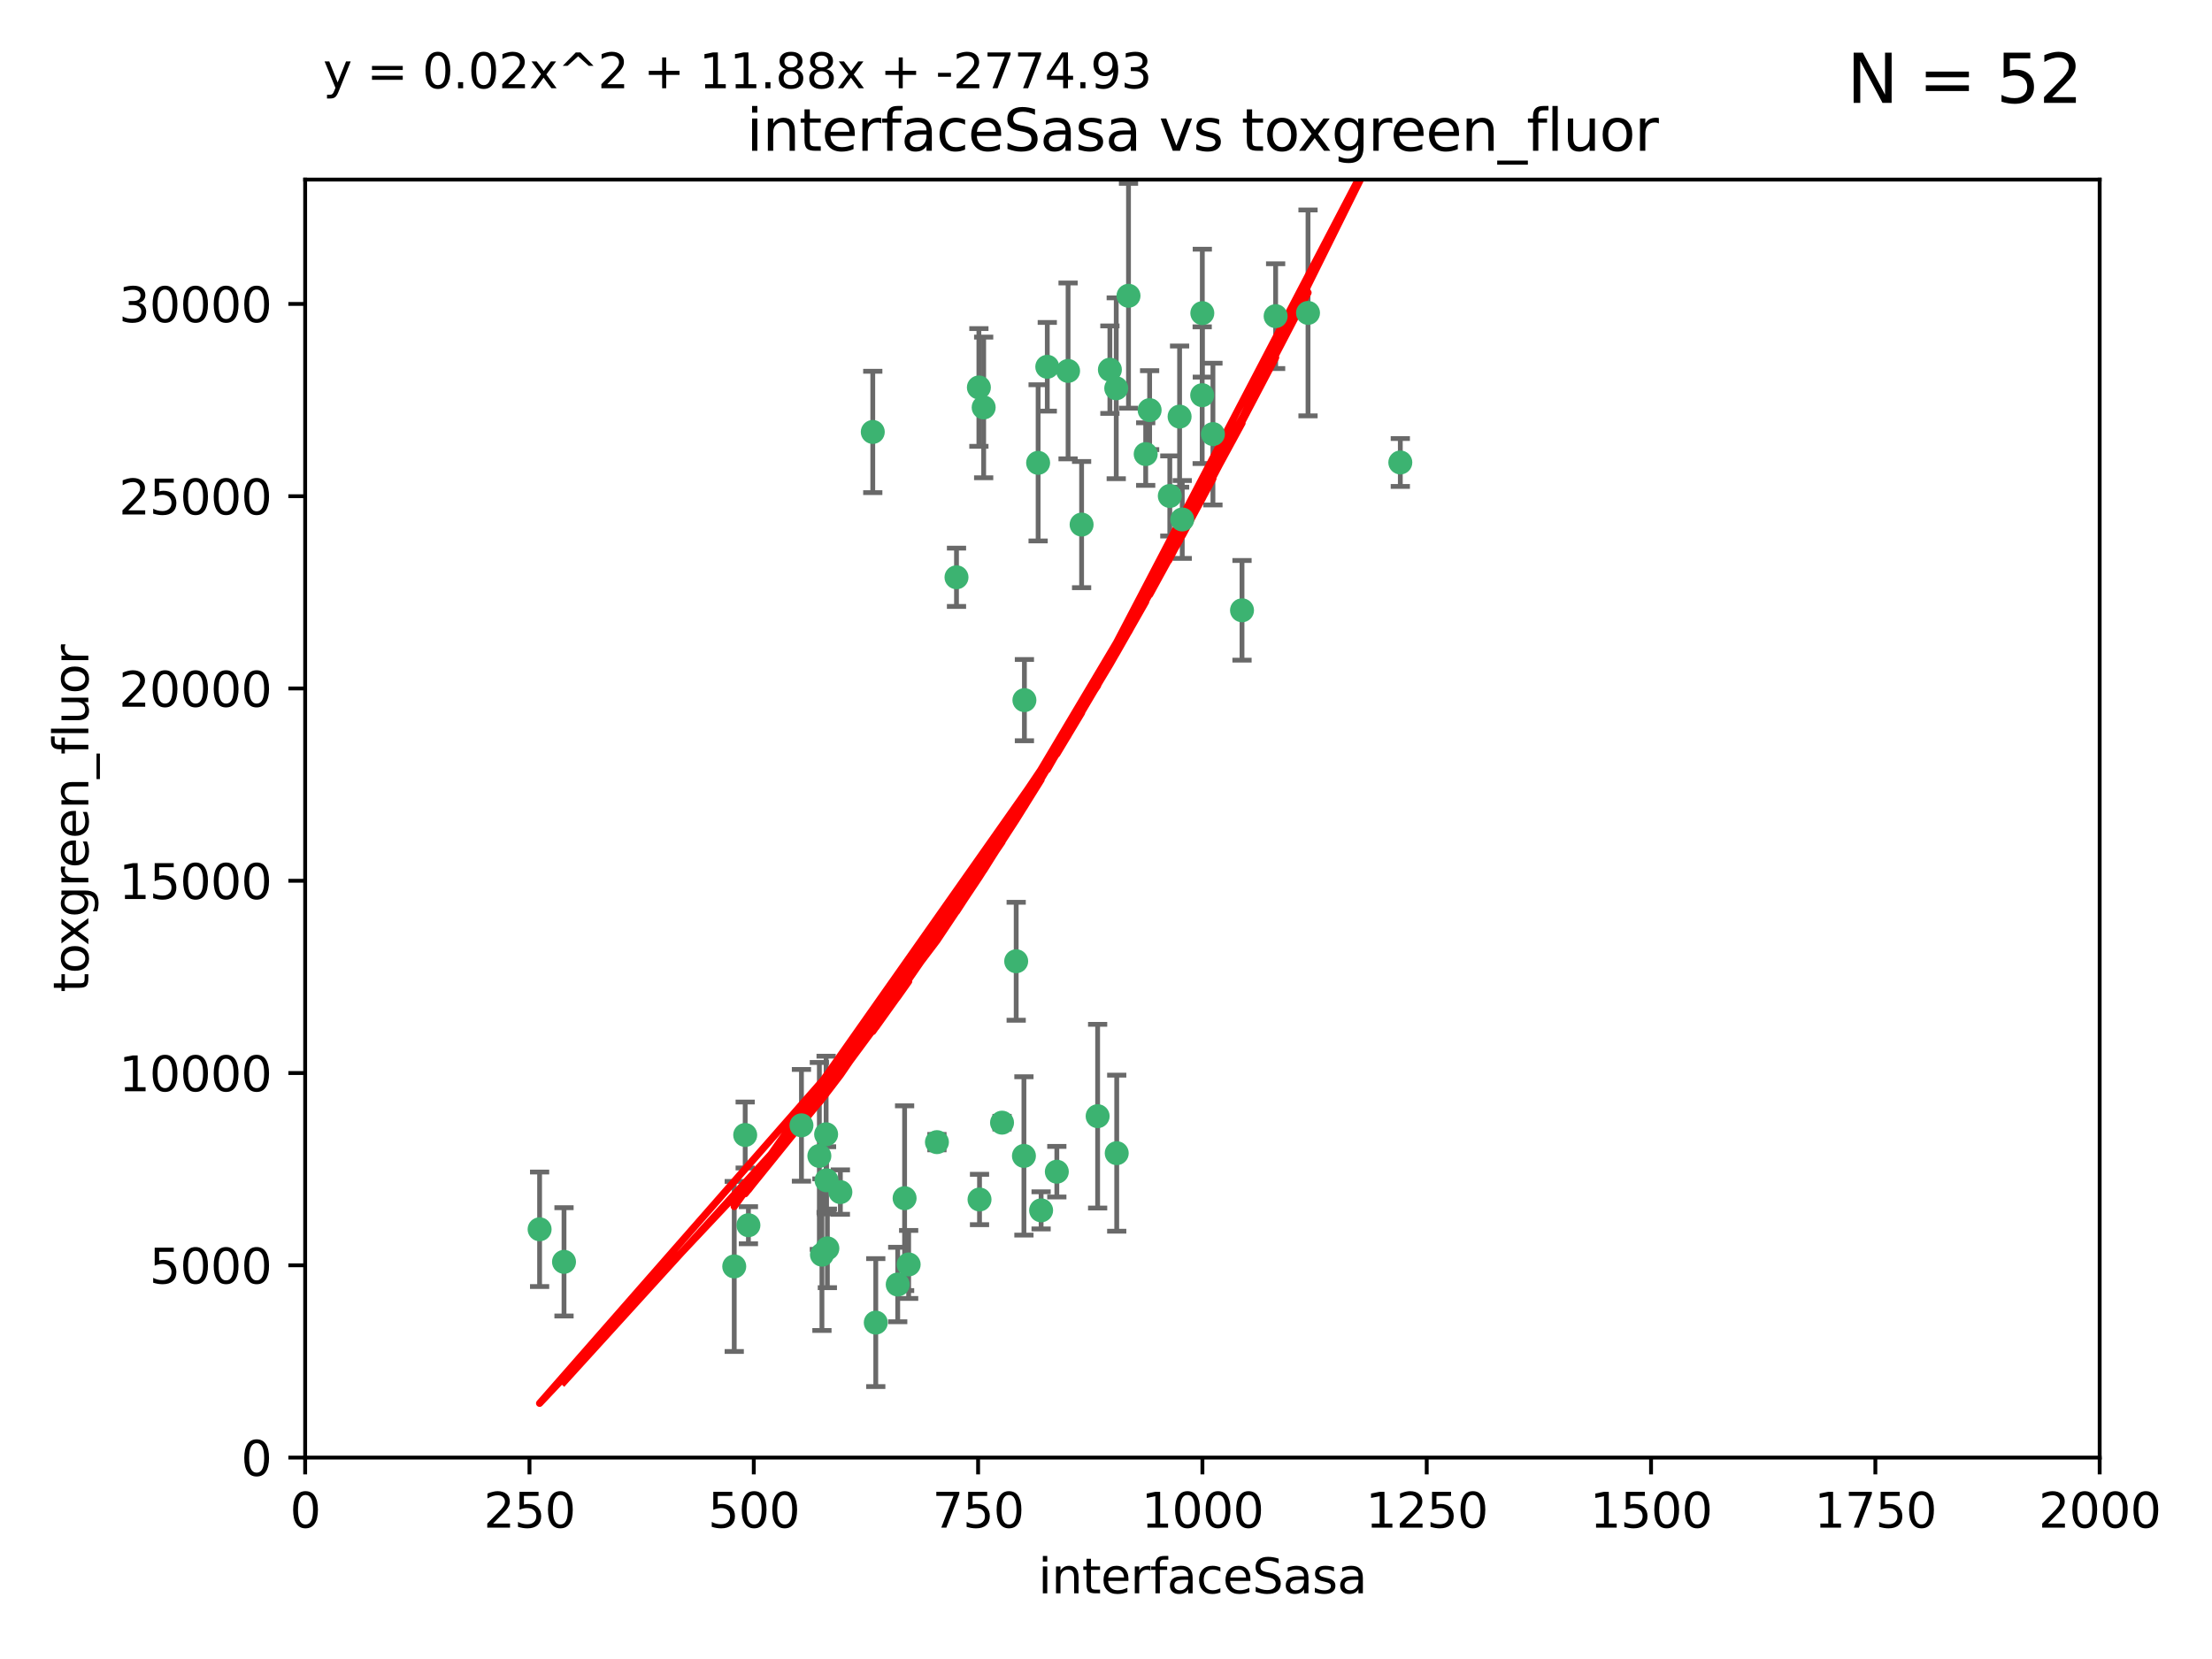 <?xml version="1.0" encoding="utf-8" standalone="no"?>
<!DOCTYPE svg PUBLIC "-//W3C//DTD SVG 1.1//EN"
  "http://www.w3.org/Graphics/SVG/1.1/DTD/svg11.dtd">
<svg xmlns:xlink="http://www.w3.org/1999/xlink" width="460.8pt" height="345.6pt" viewBox="0 0 460.8 345.6" xmlns="http://www.w3.org/2000/svg" version="1.1">
 <defs>
  <style type="text/css">*{stroke-linejoin: round; stroke-linecap: butt}</style>
 </defs>
 <g id="figure_1">
  <g id="patch_1">
   <path d="M 0 345.6 
L 460.8 345.6 
L 460.8 0 
L 0 0 
z
" style="fill: #ffffff"/>
  </g>
  <g id="axes_1">
   <g id="patch_2">
    <path d="M 63.571 303.64 
L 437.4 303.64 
L 437.4 37.411 
L 63.571 37.411 
z
" style="fill: #ffffff"/>
   </g>
   <g id="PathCollection_1">
    <defs>
     <path id="md7070df614" d="M 0 1.118 
C 0.297 1.118 0.581 1 0.791 0.791 
C 1 0.581 1.118 0.297 1.118 0 
C 1.118 -0.297 1 -0.581 0.791 -0.791 
C 0.581 -1 0.297 -1.118 0 -1.118 
C -0.297 -1.118 -0.581 -1 -0.791 -0.791 
C -1 -0.581 -1.118 -0.297 -1.118 0 
C -1.118 0.297 -1 0.581 -0.791 0.791 
C -0.581 1 -0.297 1.118 0 1.118 
z
" style="stroke: #3cb371"/>
    </defs>
    <g clip-path="url(#pa78dd75689)">
     <use xlink:href="#md7070df614" x="243.693" y="103.319" style="fill: #3cb371; stroke: #3cb371"/>
     <use xlink:href="#md7070df614" x="272.484" y="65.184" style="fill: #3cb371; stroke: #3cb371"/>
     <use xlink:href="#md7070df614" x="239.489" y="85.438" style="fill: #3cb371; stroke: #3cb371"/>
     <use xlink:href="#md7070df614" x="250.437" y="82.326" style="fill: #3cb371; stroke: #3cb371"/>
     <use xlink:href="#md7070df614" x="218.168" y="76.407" style="fill: #3cb371; stroke: #3cb371"/>
     <use xlink:href="#md7070df614" x="265.738" y="65.86" style="fill: #3cb371; stroke: #3cb371"/>
     <use xlink:href="#md7070df614" x="246.284" y="108.214" style="fill: #3cb371; stroke: #3cb371"/>
     <use xlink:href="#md7070df614" x="252.676" y="90.426" style="fill: #3cb371; stroke: #3cb371"/>
     <use xlink:href="#md7070df614" x="235.088" y="61.614" style="fill: #3cb371; stroke: #3cb371"/>
     <use xlink:href="#md7070df614" x="258.734" y="127.138" style="fill: #3cb371; stroke: #3cb371"/>
     <use xlink:href="#md7070df614" x="232.534" y="80.887" style="fill: #3cb371; stroke: #3cb371"/>
     <use xlink:href="#md7070df614" x="238.669" y="94.593" style="fill: #3cb371; stroke: #3cb371"/>
     <use xlink:href="#md7070df614" x="231.211" y="77.01" style="fill: #3cb371; stroke: #3cb371"/>
     <use xlink:href="#md7070df614" x="213.404" y="145.851" style="fill: #3cb371; stroke: #3cb371"/>
     <use xlink:href="#md7070df614" x="245.731" y="86.787" style="fill: #3cb371; stroke: #3cb371"/>
     <use xlink:href="#md7070df614" x="204.916" y="84.877" style="fill: #3cb371; stroke: #3cb371"/>
     <use xlink:href="#md7070df614" x="222.501" y="77.272" style="fill: #3cb371; stroke: #3cb371"/>
     <use xlink:href="#md7070df614" x="291.711" y="96.341" style="fill: #3cb371; stroke: #3cb371"/>
     <use xlink:href="#md7070df614" x="250.465" y="65.233" style="fill: #3cb371; stroke: #3cb371"/>
     <use xlink:href="#md7070df614" x="199.256" y="120.261" style="fill: #3cb371; stroke: #3cb371"/>
     <use xlink:href="#md7070df614" x="211.69" y="200.248" style="fill: #3cb371; stroke: #3cb371"/>
     <use xlink:href="#md7070df614" x="216.882" y="252.138" style="fill: #3cb371; stroke: #3cb371"/>
     <use xlink:href="#md7070df614" x="216.26" y="96.418" style="fill: #3cb371; stroke: #3cb371"/>
     <use xlink:href="#md7070df614" x="203.92" y="80.711" style="fill: #3cb371; stroke: #3cb371"/>
     <use xlink:href="#md7070df614" x="181.815" y="89.982" style="fill: #3cb371; stroke: #3cb371"/>
     <use xlink:href="#md7070df614" x="232.635" y="240.229" style="fill: #3cb371; stroke: #3cb371"/>
     <use xlink:href="#md7070df614" x="220.157" y="244.087" style="fill: #3cb371; stroke: #3cb371"/>
     <use xlink:href="#md7070df614" x="225.318" y="109.281" style="fill: #3cb371; stroke: #3cb371"/>
     <use xlink:href="#md7070df614" x="152.956" y="263.821" style="fill: #3cb371; stroke: #3cb371"/>
     <use xlink:href="#md7070df614" x="213.303" y="240.798" style="fill: #3cb371; stroke: #3cb371"/>
     <use xlink:href="#md7070df614" x="175.066" y="248.333" style="fill: #3cb371; stroke: #3cb371"/>
     <use xlink:href="#md7070df614" x="172.357" y="260.057" style="fill: #3cb371; stroke: #3cb371"/>
     <use xlink:href="#md7070df614" x="228.658" y="232.519" style="fill: #3cb371; stroke: #3cb371"/>
     <use xlink:href="#md7070df614" x="166.957" y="234.427" style="fill: #3cb371; stroke: #3cb371"/>
     <use xlink:href="#md7070df614" x="112.41" y="256.083" style="fill: #3cb371; stroke: #3cb371"/>
     <use xlink:href="#md7070df614" x="188.445" y="249.606" style="fill: #3cb371; stroke: #3cb371"/>
     <use xlink:href="#md7070df614" x="170.686" y="240.802" style="fill: #3cb371; stroke: #3cb371"/>
     <use xlink:href="#md7070df614" x="172.183" y="245.879" style="fill: #3cb371; stroke: #3cb371"/>
     <use xlink:href="#md7070df614" x="155.238" y="236.437" style="fill: #3cb371; stroke: #3cb371"/>
     <use xlink:href="#md7070df614" x="195.181" y="237.927" style="fill: #3cb371; stroke: #3cb371"/>
     <use xlink:href="#md7070df614" x="204.052" y="249.877" style="fill: #3cb371; stroke: #3cb371"/>
     <use xlink:href="#md7070df614" x="155.909" y="255.236" style="fill: #3cb371; stroke: #3cb371"/>
     <use xlink:href="#md7070df614" x="187.013" y="267.589" style="fill: #3cb371; stroke: #3cb371"/>
     <use xlink:href="#md7070df614" x="189.29" y="263.407" style="fill: #3cb371; stroke: #3cb371"/>
     <use xlink:href="#md7070df614" x="182.439" y="275.523" style="fill: #3cb371; stroke: #3cb371"/>
     <use xlink:href="#md7070df614" x="208.742" y="233.87" style="fill: #3cb371; stroke: #3cb371"/>
     <use xlink:href="#md7070df614" x="171.225" y="261.371" style="fill: #3cb371; stroke: #3cb371"/>
     <use xlink:href="#md7070df614" x="172.097" y="236.293" style="fill: #3cb371; stroke: #3cb371"/>
     <use xlink:href="#md7070df614" x="117.494" y="262.865" style="fill: #3cb371; stroke: #3cb371"/>
    </g>
   </g>
   <g id="matplotlib.axis_1">
    <g id="xtick_1">
     <g id="line2d_1">
      <defs>
       <path id="m00e00dc6e2" d="M 0 0 
L 0 3.5 
" style="stroke: #000000; stroke-width: 0.8"/>
      </defs>
      <g>
       <use xlink:href="#m00e00dc6e2" x="63.571" y="303.64" style="stroke: #000000; stroke-width: 0.8"/>
      </g>
     </g>
     <g id="text_1">
      <!-- 0 -->
      <g transform="translate(60.39 318.238)scale(0.1 -0.1)">
       <defs>
        <path id="DejaVuSans-30" d="M 2034 4250 
Q 1547 4250 1301 3770 
Q 1056 3291 1056 2328 
Q 1056 1369 1301 889 
Q 1547 409 2034 409 
Q 2525 409 2770 889 
Q 3016 1369 3016 2328 
Q 3016 3291 2770 3770 
Q 2525 4250 2034 4250 
z
M 2034 4750 
Q 2819 4750 3233 4129 
Q 3647 3509 3647 2328 
Q 3647 1150 3233 529 
Q 2819 -91 2034 -91 
Q 1250 -91 836 529 
Q 422 1150 422 2328 
Q 422 3509 836 4129 
Q 1250 4750 2034 4750 
z
" transform="scale(0.016)"/>
       </defs>
       <use xlink:href="#DejaVuSans-30"/>
      </g>
     </g>
    </g>
    <g id="xtick_2">
     <g id="line2d_2">
      <g>
       <use xlink:href="#m00e00dc6e2" x="110.3" y="303.64" style="stroke: #000000; stroke-width: 0.8"/>
      </g>
     </g>
     <g id="text_2">
      <!-- 250 -->
      <g transform="translate(100.756 318.238)scale(0.1 -0.1)">
       <defs>
        <path id="DejaVuSans-32" d="M 1228 531 
L 3431 531 
L 3431 0 
L 469 0 
L 469 531 
Q 828 903 1448 1529 
Q 2069 2156 2228 2338 
Q 2531 2678 2651 2914 
Q 2772 3150 2772 3378 
Q 2772 3750 2511 3984 
Q 2250 4219 1831 4219 
Q 1534 4219 1204 4116 
Q 875 4013 500 3803 
L 500 4441 
Q 881 4594 1212 4672 
Q 1544 4750 1819 4750 
Q 2544 4750 2975 4387 
Q 3406 4025 3406 3419 
Q 3406 3131 3298 2873 
Q 3191 2616 2906 2266 
Q 2828 2175 2409 1742 
Q 1991 1309 1228 531 
z
" transform="scale(0.016)"/>
        <path id="DejaVuSans-35" d="M 691 4666 
L 3169 4666 
L 3169 4134 
L 1269 4134 
L 1269 2991 
Q 1406 3038 1543 3061 
Q 1681 3084 1819 3084 
Q 2600 3084 3056 2656 
Q 3513 2228 3513 1497 
Q 3513 744 3044 326 
Q 2575 -91 1722 -91 
Q 1428 -91 1123 -41 
Q 819 9 494 109 
L 494 744 
Q 775 591 1075 516 
Q 1375 441 1709 441 
Q 2250 441 2565 725 
Q 2881 1009 2881 1497 
Q 2881 1984 2565 2268 
Q 2250 2553 1709 2553 
Q 1456 2553 1204 2497 
Q 953 2441 691 2322 
L 691 4666 
z
" transform="scale(0.016)"/>
       </defs>
       <use xlink:href="#DejaVuSans-32"/>
       <use xlink:href="#DejaVuSans-35" x="63.623"/>
       <use xlink:href="#DejaVuSans-30" x="127.246"/>
      </g>
     </g>
    </g>
    <g id="xtick_3">
     <g id="line2d_3">
      <g>
       <use xlink:href="#m00e00dc6e2" x="157.028" y="303.64" style="stroke: #000000; stroke-width: 0.8"/>
      </g>
     </g>
     <g id="text_3">
      <!-- 500 -->
      <g transform="translate(147.485 318.238)scale(0.1 -0.1)">
       <use xlink:href="#DejaVuSans-35"/>
       <use xlink:href="#DejaVuSans-30" x="63.623"/>
       <use xlink:href="#DejaVuSans-30" x="127.246"/>
      </g>
     </g>
    </g>
    <g id="xtick_4">
     <g id="line2d_4">
      <g>
       <use xlink:href="#m00e00dc6e2" x="203.757" y="303.64" style="stroke: #000000; stroke-width: 0.8"/>
      </g>
     </g>
     <g id="text_4">
      <!-- 750 -->
      <g transform="translate(194.213 318.238)scale(0.1 -0.1)">
       <defs>
        <path id="DejaVuSans-37" d="M 525 4666 
L 3525 4666 
L 3525 4397 
L 1831 0 
L 1172 0 
L 2766 4134 
L 525 4134 
L 525 4666 
z
" transform="scale(0.016)"/>
       </defs>
       <use xlink:href="#DejaVuSans-37"/>
       <use xlink:href="#DejaVuSans-35" x="63.623"/>
       <use xlink:href="#DejaVuSans-30" x="127.246"/>
      </g>
     </g>
    </g>
    <g id="xtick_5">
     <g id="line2d_5">
      <g>
       <use xlink:href="#m00e00dc6e2" x="250.486" y="303.64" style="stroke: #000000; stroke-width: 0.8"/>
      </g>
     </g>
     <g id="text_5">
      <!-- 1000 -->
      <g transform="translate(237.761 318.238)scale(0.1 -0.1)">
       <defs>
        <path id="DejaVuSans-31" d="M 794 531 
L 1825 531 
L 1825 4091 
L 703 3866 
L 703 4441 
L 1819 4666 
L 2450 4666 
L 2450 531 
L 3481 531 
L 3481 0 
L 794 0 
L 794 531 
z
" transform="scale(0.016)"/>
       </defs>
       <use xlink:href="#DejaVuSans-31"/>
       <use xlink:href="#DejaVuSans-30" x="63.623"/>
       <use xlink:href="#DejaVuSans-30" x="127.246"/>
       <use xlink:href="#DejaVuSans-30" x="190.869"/>
      </g>
     </g>
    </g>
    <g id="xtick_6">
     <g id="line2d_6">
      <g>
       <use xlink:href="#m00e00dc6e2" x="297.214" y="303.64" style="stroke: #000000; stroke-width: 0.8"/>
      </g>
     </g>
     <g id="text_6">
      <!-- 1250 -->
      <g transform="translate(284.489 318.238)scale(0.1 -0.1)">
       <use xlink:href="#DejaVuSans-31"/>
       <use xlink:href="#DejaVuSans-32" x="63.623"/>
       <use xlink:href="#DejaVuSans-35" x="127.246"/>
       <use xlink:href="#DejaVuSans-30" x="190.869"/>
      </g>
     </g>
    </g>
    <g id="xtick_7">
     <g id="line2d_7">
      <g>
       <use xlink:href="#m00e00dc6e2" x="343.943" y="303.64" style="stroke: #000000; stroke-width: 0.8"/>
      </g>
     </g>
     <g id="text_7">
      <!-- 1500 -->
      <g transform="translate(331.218 318.238)scale(0.1 -0.1)">
       <use xlink:href="#DejaVuSans-31"/>
       <use xlink:href="#DejaVuSans-35" x="63.623"/>
       <use xlink:href="#DejaVuSans-30" x="127.246"/>
       <use xlink:href="#DejaVuSans-30" x="190.869"/>
      </g>
     </g>
    </g>
    <g id="xtick_8">
     <g id="line2d_8">
      <g>
       <use xlink:href="#m00e00dc6e2" x="390.671" y="303.64" style="stroke: #000000; stroke-width: 0.8"/>
      </g>
     </g>
     <g id="text_8">
      <!-- 1750 -->
      <g transform="translate(377.946 318.238)scale(0.1 -0.1)">
       <use xlink:href="#DejaVuSans-31"/>
       <use xlink:href="#DejaVuSans-37" x="63.623"/>
       <use xlink:href="#DejaVuSans-35" x="127.246"/>
       <use xlink:href="#DejaVuSans-30" x="190.869"/>
      </g>
     </g>
    </g>
    <g id="xtick_9">
     <g id="line2d_9">
      <g>
       <use xlink:href="#m00e00dc6e2" x="437.4" y="303.64" style="stroke: #000000; stroke-width: 0.8"/>
      </g>
     </g>
     <g id="text_9">
      <!-- 2000 -->
      <g transform="translate(424.675 318.238)scale(0.1 -0.1)">
       <use xlink:href="#DejaVuSans-32"/>
       <use xlink:href="#DejaVuSans-30" x="63.623"/>
       <use xlink:href="#DejaVuSans-30" x="127.246"/>
       <use xlink:href="#DejaVuSans-30" x="190.869"/>
      </g>
     </g>
    </g>
    <g id="text_10">
     <!-- interfaceSasa -->
     <g transform="translate(216.279 331.917)scale(0.1 -0.1)">
      <defs>
       <path id="DejaVuSans-69" d="M 603 3500 
L 1178 3500 
L 1178 0 
L 603 0 
L 603 3500 
z
M 603 4863 
L 1178 4863 
L 1178 4134 
L 603 4134 
L 603 4863 
z
" transform="scale(0.016)"/>
       <path id="DejaVuSans-6e" d="M 3513 2113 
L 3513 0 
L 2938 0 
L 2938 2094 
Q 2938 2591 2744 2837 
Q 2550 3084 2163 3084 
Q 1697 3084 1428 2787 
Q 1159 2491 1159 1978 
L 1159 0 
L 581 0 
L 581 3500 
L 1159 3500 
L 1159 2956 
Q 1366 3272 1645 3428 
Q 1925 3584 2291 3584 
Q 2894 3584 3203 3211 
Q 3513 2838 3513 2113 
z
" transform="scale(0.016)"/>
       <path id="DejaVuSans-74" d="M 1172 4494 
L 1172 3500 
L 2356 3500 
L 2356 3053 
L 1172 3053 
L 1172 1153 
Q 1172 725 1289 603 
Q 1406 481 1766 481 
L 2356 481 
L 2356 0 
L 1766 0 
Q 1100 0 847 248 
Q 594 497 594 1153 
L 594 3053 
L 172 3053 
L 172 3500 
L 594 3500 
L 594 4494 
L 1172 4494 
z
" transform="scale(0.016)"/>
       <path id="DejaVuSans-65" d="M 3597 1894 
L 3597 1613 
L 953 1613 
Q 991 1019 1311 708 
Q 1631 397 2203 397 
Q 2534 397 2845 478 
Q 3156 559 3463 722 
L 3463 178 
Q 3153 47 2828 -22 
Q 2503 -91 2169 -91 
Q 1331 -91 842 396 
Q 353 884 353 1716 
Q 353 2575 817 3079 
Q 1281 3584 2069 3584 
Q 2775 3584 3186 3129 
Q 3597 2675 3597 1894 
z
M 3022 2063 
Q 3016 2534 2758 2815 
Q 2500 3097 2075 3097 
Q 1594 3097 1305 2825 
Q 1016 2553 972 2059 
L 3022 2063 
z
" transform="scale(0.016)"/>
       <path id="DejaVuSans-72" d="M 2631 2963 
Q 2534 3019 2420 3045 
Q 2306 3072 2169 3072 
Q 1681 3072 1420 2755 
Q 1159 2438 1159 1844 
L 1159 0 
L 581 0 
L 581 3500 
L 1159 3500 
L 1159 2956 
Q 1341 3275 1631 3429 
Q 1922 3584 2338 3584 
Q 2397 3584 2469 3576 
Q 2541 3569 2628 3553 
L 2631 2963 
z
" transform="scale(0.016)"/>
       <path id="DejaVuSans-66" d="M 2375 4863 
L 2375 4384 
L 1825 4384 
Q 1516 4384 1395 4259 
Q 1275 4134 1275 3809 
L 1275 3500 
L 2222 3500 
L 2222 3053 
L 1275 3053 
L 1275 0 
L 697 0 
L 697 3053 
L 147 3053 
L 147 3500 
L 697 3500 
L 697 3744 
Q 697 4328 969 4595 
Q 1241 4863 1831 4863 
L 2375 4863 
z
" transform="scale(0.016)"/>
       <path id="DejaVuSans-61" d="M 2194 1759 
Q 1497 1759 1228 1600 
Q 959 1441 959 1056 
Q 959 750 1161 570 
Q 1363 391 1709 391 
Q 2188 391 2477 730 
Q 2766 1069 2766 1631 
L 2766 1759 
L 2194 1759 
z
M 3341 1997 
L 3341 0 
L 2766 0 
L 2766 531 
Q 2569 213 2275 61 
Q 1981 -91 1556 -91 
Q 1019 -91 701 211 
Q 384 513 384 1019 
Q 384 1609 779 1909 
Q 1175 2209 1959 2209 
L 2766 2209 
L 2766 2266 
Q 2766 2663 2505 2880 
Q 2244 3097 1772 3097 
Q 1472 3097 1187 3025 
Q 903 2953 641 2809 
L 641 3341 
Q 956 3463 1253 3523 
Q 1550 3584 1831 3584 
Q 2591 3584 2966 3190 
Q 3341 2797 3341 1997 
z
" transform="scale(0.016)"/>
       <path id="DejaVuSans-63" d="M 3122 3366 
L 3122 2828 
Q 2878 2963 2633 3030 
Q 2388 3097 2138 3097 
Q 1578 3097 1268 2742 
Q 959 2388 959 1747 
Q 959 1106 1268 751 
Q 1578 397 2138 397 
Q 2388 397 2633 464 
Q 2878 531 3122 666 
L 3122 134 
Q 2881 22 2623 -34 
Q 2366 -91 2075 -91 
Q 1284 -91 818 406 
Q 353 903 353 1747 
Q 353 2603 823 3093 
Q 1294 3584 2113 3584 
Q 2378 3584 2631 3529 
Q 2884 3475 3122 3366 
z
" transform="scale(0.016)"/>
       <path id="DejaVuSans-53" d="M 3425 4513 
L 3425 3897 
Q 3066 4069 2747 4153 
Q 2428 4238 2131 4238 
Q 1616 4238 1336 4038 
Q 1056 3838 1056 3469 
Q 1056 3159 1242 3001 
Q 1428 2844 1947 2747 
L 2328 2669 
Q 3034 2534 3370 2195 
Q 3706 1856 3706 1288 
Q 3706 609 3251 259 
Q 2797 -91 1919 -91 
Q 1588 -91 1214 -16 
Q 841 59 441 206 
L 441 856 
Q 825 641 1194 531 
Q 1563 422 1919 422 
Q 2459 422 2753 634 
Q 3047 847 3047 1241 
Q 3047 1584 2836 1778 
Q 2625 1972 2144 2069 
L 1759 2144 
Q 1053 2284 737 2584 
Q 422 2884 422 3419 
Q 422 4038 858 4394 
Q 1294 4750 2059 4750 
Q 2388 4750 2728 4690 
Q 3069 4631 3425 4513 
z
" transform="scale(0.016)"/>
       <path id="DejaVuSans-73" d="M 2834 3397 
L 2834 2853 
Q 2591 2978 2328 3040 
Q 2066 3103 1784 3103 
Q 1356 3103 1142 2972 
Q 928 2841 928 2578 
Q 928 2378 1081 2264 
Q 1234 2150 1697 2047 
L 1894 2003 
Q 2506 1872 2764 1633 
Q 3022 1394 3022 966 
Q 3022 478 2636 193 
Q 2250 -91 1575 -91 
Q 1294 -91 989 -36 
Q 684 19 347 128 
L 347 722 
Q 666 556 975 473 
Q 1284 391 1588 391 
Q 1994 391 2212 530 
Q 2431 669 2431 922 
Q 2431 1156 2273 1281 
Q 2116 1406 1581 1522 
L 1381 1569 
Q 847 1681 609 1914 
Q 372 2147 372 2553 
Q 372 3047 722 3315 
Q 1072 3584 1716 3584 
Q 2034 3584 2315 3537 
Q 2597 3491 2834 3397 
z
" transform="scale(0.016)"/>
      </defs>
      <use xlink:href="#DejaVuSans-69"/>
      <use xlink:href="#DejaVuSans-6e" x="27.783"/>
      <use xlink:href="#DejaVuSans-74" x="91.162"/>
      <use xlink:href="#DejaVuSans-65" x="130.371"/>
      <use xlink:href="#DejaVuSans-72" x="191.895"/>
      <use xlink:href="#DejaVuSans-66" x="233.008"/>
      <use xlink:href="#DejaVuSans-61" x="268.213"/>
      <use xlink:href="#DejaVuSans-63" x="329.492"/>
      <use xlink:href="#DejaVuSans-65" x="384.473"/>
      <use xlink:href="#DejaVuSans-53" x="445.996"/>
      <use xlink:href="#DejaVuSans-61" x="509.473"/>
      <use xlink:href="#DejaVuSans-73" x="570.752"/>
      <use xlink:href="#DejaVuSans-61" x="622.852"/>
     </g>
    </g>
   </g>
   <g id="matplotlib.axis_2">
    <g id="ytick_1">
     <g id="line2d_10">
      <defs>
       <path id="mcaeb0a7691" d="M 0 0 
L -3.5 0 
" style="stroke: #000000; stroke-width: 0.8"/>
      </defs>
      <g>
       <use xlink:href="#mcaeb0a7691" x="63.571" y="303.64" style="stroke: #000000; stroke-width: 0.8"/>
      </g>
     </g>
     <g id="text_11">
      <!-- 0 -->
      <g transform="translate(50.209 307.439)scale(0.1 -0.1)">
       <use xlink:href="#DejaVuSans-30"/>
      </g>
     </g>
    </g>
    <g id="ytick_2">
     <g id="line2d_11">
      <g>
       <use xlink:href="#mcaeb0a7691" x="63.571" y="263.586" style="stroke: #000000; stroke-width: 0.8"/>
      </g>
     </g>
     <g id="text_12">
      <!-- 5000 -->
      <g transform="translate(31.121 267.385)scale(0.1 -0.1)">
       <use xlink:href="#DejaVuSans-35"/>
       <use xlink:href="#DejaVuSans-30" x="63.623"/>
       <use xlink:href="#DejaVuSans-30" x="127.246"/>
       <use xlink:href="#DejaVuSans-30" x="190.869"/>
      </g>
     </g>
    </g>
    <g id="ytick_3">
     <g id="line2d_12">
      <g>
       <use xlink:href="#mcaeb0a7691" x="63.571" y="223.532" style="stroke: #000000; stroke-width: 0.8"/>
      </g>
     </g>
     <g id="text_13">
      <!-- 10000 -->
      <g transform="translate(24.759 227.331)scale(0.1 -0.1)">
       <use xlink:href="#DejaVuSans-31"/>
       <use xlink:href="#DejaVuSans-30" x="63.623"/>
       <use xlink:href="#DejaVuSans-30" x="127.246"/>
       <use xlink:href="#DejaVuSans-30" x="190.869"/>
       <use xlink:href="#DejaVuSans-30" x="254.492"/>
      </g>
     </g>
    </g>
    <g id="ytick_4">
     <g id="line2d_13">
      <g>
       <use xlink:href="#mcaeb0a7691" x="63.571" y="183.478" style="stroke: #000000; stroke-width: 0.8"/>
      </g>
     </g>
     <g id="text_14">
      <!-- 15000 -->
      <g transform="translate(24.759 187.278)scale(0.1 -0.1)">
       <use xlink:href="#DejaVuSans-31"/>
       <use xlink:href="#DejaVuSans-35" x="63.623"/>
       <use xlink:href="#DejaVuSans-30" x="127.246"/>
       <use xlink:href="#DejaVuSans-30" x="190.869"/>
       <use xlink:href="#DejaVuSans-30" x="254.492"/>
      </g>
     </g>
    </g>
    <g id="ytick_5">
     <g id="line2d_14">
      <g>
       <use xlink:href="#mcaeb0a7691" x="63.571" y="143.424" style="stroke: #000000; stroke-width: 0.8"/>
      </g>
     </g>
     <g id="text_15">
      <!-- 20000 -->
      <g transform="translate(24.759 147.224)scale(0.1 -0.1)">
       <use xlink:href="#DejaVuSans-32"/>
       <use xlink:href="#DejaVuSans-30" x="63.623"/>
       <use xlink:href="#DejaVuSans-30" x="127.246"/>
       <use xlink:href="#DejaVuSans-30" x="190.869"/>
       <use xlink:href="#DejaVuSans-30" x="254.492"/>
      </g>
     </g>
    </g>
    <g id="ytick_6">
     <g id="line2d_15">
      <g>
       <use xlink:href="#mcaeb0a7691" x="63.571" y="103.371" style="stroke: #000000; stroke-width: 0.8"/>
      </g>
     </g>
     <g id="text_16">
      <!-- 25000 -->
      <g transform="translate(24.759 107.17)scale(0.1 -0.1)">
       <use xlink:href="#DejaVuSans-32"/>
       <use xlink:href="#DejaVuSans-35" x="63.623"/>
       <use xlink:href="#DejaVuSans-30" x="127.246"/>
       <use xlink:href="#DejaVuSans-30" x="190.869"/>
       <use xlink:href="#DejaVuSans-30" x="254.492"/>
      </g>
     </g>
    </g>
    <g id="ytick_7">
     <g id="line2d_16">
      <g>
       <use xlink:href="#mcaeb0a7691" x="63.571" y="63.317" style="stroke: #000000; stroke-width: 0.8"/>
      </g>
     </g>
     <g id="text_17">
      <!-- 30000 -->
      <g transform="translate(24.759 67.116)scale(0.1 -0.1)">
       <defs>
        <path id="DejaVuSans-33" d="M 2597 2516 
Q 3050 2419 3304 2112 
Q 3559 1806 3559 1356 
Q 3559 666 3084 287 
Q 2609 -91 1734 -91 
Q 1441 -91 1130 -33 
Q 819 25 488 141 
L 488 750 
Q 750 597 1062 519 
Q 1375 441 1716 441 
Q 2309 441 2620 675 
Q 2931 909 2931 1356 
Q 2931 1769 2642 2001 
Q 2353 2234 1838 2234 
L 1294 2234 
L 1294 2753 
L 1863 2753 
Q 2328 2753 2575 2939 
Q 2822 3125 2822 3475 
Q 2822 3834 2567 4026 
Q 2313 4219 1838 4219 
Q 1578 4219 1281 4162 
Q 984 4106 628 3988 
L 628 4550 
Q 988 4650 1302 4700 
Q 1616 4750 1894 4750 
Q 2613 4750 3031 4423 
Q 3450 4097 3450 3541 
Q 3450 3153 3228 2886 
Q 3006 2619 2597 2516 
z
" transform="scale(0.016)"/>
       </defs>
       <use xlink:href="#DejaVuSans-33"/>
       <use xlink:href="#DejaVuSans-30" x="63.623"/>
       <use xlink:href="#DejaVuSans-30" x="127.246"/>
       <use xlink:href="#DejaVuSans-30" x="190.869"/>
       <use xlink:href="#DejaVuSans-30" x="254.492"/>
      </g>
     </g>
    </g>
    <g id="text_18">
     <!-- toxgreen_fluor -->
     <g transform="translate(18.401 206.72)rotate(-90)scale(0.1 -0.1)">
      <defs>
       <path id="DejaVuSans-6f" d="M 1959 3097 
Q 1497 3097 1228 2736 
Q 959 2375 959 1747 
Q 959 1119 1226 758 
Q 1494 397 1959 397 
Q 2419 397 2687 759 
Q 2956 1122 2956 1747 
Q 2956 2369 2687 2733 
Q 2419 3097 1959 3097 
z
M 1959 3584 
Q 2709 3584 3137 3096 
Q 3566 2609 3566 1747 
Q 3566 888 3137 398 
Q 2709 -91 1959 -91 
Q 1206 -91 779 398 
Q 353 888 353 1747 
Q 353 2609 779 3096 
Q 1206 3584 1959 3584 
z
" transform="scale(0.016)"/>
       <path id="DejaVuSans-78" d="M 3513 3500 
L 2247 1797 
L 3578 0 
L 2900 0 
L 1881 1375 
L 863 0 
L 184 0 
L 1544 1831 
L 300 3500 
L 978 3500 
L 1906 2253 
L 2834 3500 
L 3513 3500 
z
" transform="scale(0.016)"/>
       <path id="DejaVuSans-67" d="M 2906 1791 
Q 2906 2416 2648 2759 
Q 2391 3103 1925 3103 
Q 1463 3103 1205 2759 
Q 947 2416 947 1791 
Q 947 1169 1205 825 
Q 1463 481 1925 481 
Q 2391 481 2648 825 
Q 2906 1169 2906 1791 
z
M 3481 434 
Q 3481 -459 3084 -895 
Q 2688 -1331 1869 -1331 
Q 1566 -1331 1297 -1286 
Q 1028 -1241 775 -1147 
L 775 -588 
Q 1028 -725 1275 -790 
Q 1522 -856 1778 -856 
Q 2344 -856 2625 -561 
Q 2906 -266 2906 331 
L 2906 616 
Q 2728 306 2450 153 
Q 2172 0 1784 0 
Q 1141 0 747 490 
Q 353 981 353 1791 
Q 353 2603 747 3093 
Q 1141 3584 1784 3584 
Q 2172 3584 2450 3431 
Q 2728 3278 2906 2969 
L 2906 3500 
L 3481 3500 
L 3481 434 
z
" transform="scale(0.016)"/>
       <path id="DejaVuSans-5f" d="M 3263 -1063 
L 3263 -1509 
L -63 -1509 
L -63 -1063 
L 3263 -1063 
z
" transform="scale(0.016)"/>
       <path id="DejaVuSans-6c" d="M 603 4863 
L 1178 4863 
L 1178 0 
L 603 0 
L 603 4863 
z
" transform="scale(0.016)"/>
       <path id="DejaVuSans-75" d="M 544 1381 
L 544 3500 
L 1119 3500 
L 1119 1403 
Q 1119 906 1312 657 
Q 1506 409 1894 409 
Q 2359 409 2629 706 
Q 2900 1003 2900 1516 
L 2900 3500 
L 3475 3500 
L 3475 0 
L 2900 0 
L 2900 538 
Q 2691 219 2414 64 
Q 2138 -91 1772 -91 
Q 1169 -91 856 284 
Q 544 659 544 1381 
z
M 1991 3584 
L 1991 3584 
z
" transform="scale(0.016)"/>
      </defs>
      <use xlink:href="#DejaVuSans-74"/>
      <use xlink:href="#DejaVuSans-6f" x="39.209"/>
      <use xlink:href="#DejaVuSans-78" x="97.266"/>
      <use xlink:href="#DejaVuSans-67" x="156.445"/>
      <use xlink:href="#DejaVuSans-72" x="219.922"/>
      <use xlink:href="#DejaVuSans-65" x="258.785"/>
      <use xlink:href="#DejaVuSans-65" x="320.309"/>
      <use xlink:href="#DejaVuSans-6e" x="381.832"/>
      <use xlink:href="#DejaVuSans-5f" x="445.211"/>
      <use xlink:href="#DejaVuSans-66" x="495.211"/>
      <use xlink:href="#DejaVuSans-6c" x="530.416"/>
      <use xlink:href="#DejaVuSans-75" x="558.199"/>
      <use xlink:href="#DejaVuSans-6f" x="621.578"/>
      <use xlink:href="#DejaVuSans-72" x="682.76"/>
     </g>
    </g>
   </g>
   <g id="LineCollection_1">
    <path d="M 243.693 111.662 
L 243.693 94.976 
" clip-path="url(#pa78dd75689)" style="fill: none; stroke: #696969"/>
    <path d="M 272.484 86.629 
L 272.484 43.739 
" clip-path="url(#pa78dd75689)" style="fill: none; stroke: #696969"/>
    <path d="M 239.489 93.658 
L 239.489 77.218 
" clip-path="url(#pa78dd75689)" style="fill: none; stroke: #696969"/>
    <path d="M 250.437 96.567 
L 250.437 68.086 
" clip-path="url(#pa78dd75689)" style="fill: none; stroke: #696969"/>
    <path d="M 218.168 85.641 
L 218.168 67.173 
" clip-path="url(#pa78dd75689)" style="fill: none; stroke: #696969"/>
    <path d="M 265.738 76.775 
L 265.738 54.946 
" clip-path="url(#pa78dd75689)" style="fill: none; stroke: #696969"/>
    <path d="M 246.284 116.326 
L 246.284 100.101 
" clip-path="url(#pa78dd75689)" style="fill: none; stroke: #696969"/>
    <path d="M 252.676 105.189 
L 252.676 75.663 
" clip-path="url(#pa78dd75689)" style="fill: none; stroke: #696969"/>
    <path d="M 235.088 85.029 
L 235.088 38.199 
" clip-path="url(#pa78dd75689)" style="fill: none; stroke: #696969"/>
    <path d="M 258.734 137.518 
L 258.734 116.759 
" clip-path="url(#pa78dd75689)" style="fill: none; stroke: #696969"/>
    <path d="M 232.534 99.727 
L 232.534 62.047 
" clip-path="url(#pa78dd75689)" style="fill: none; stroke: #696969"/>
    <path d="M 238.669 101.108 
L 238.669 88.078 
" clip-path="url(#pa78dd75689)" style="fill: none; stroke: #696969"/>
    <path d="M 231.211 86.119 
L 231.211 67.901 
" clip-path="url(#pa78dd75689)" style="fill: none; stroke: #696969"/>
    <path d="M 213.404 154.314 
L 213.404 137.387 
" clip-path="url(#pa78dd75689)" style="fill: none; stroke: #696969"/>
    <path d="M 245.731 101.495 
L 245.731 72.08 
" clip-path="url(#pa78dd75689)" style="fill: none; stroke: #696969"/>
    <path d="M 204.916 99.526 
L 204.916 70.227 
" clip-path="url(#pa78dd75689)" style="fill: none; stroke: #696969"/>
    <path d="M 222.501 95.589 
L 222.501 58.955 
" clip-path="url(#pa78dd75689)" style="fill: none; stroke: #696969"/>
    <path d="M 291.711 101.329 
L 291.711 91.353 
" clip-path="url(#pa78dd75689)" style="fill: none; stroke: #696969"/>
    <path d="M 250.465 78.556 
L 250.465 51.911 
" clip-path="url(#pa78dd75689)" style="fill: none; stroke: #696969"/>
    <path d="M 199.256 126.332 
L 199.256 114.19 
" clip-path="url(#pa78dd75689)" style="fill: none; stroke: #696969"/>
    <path d="M 211.69 212.532 
L 211.69 187.964 
" clip-path="url(#pa78dd75689)" style="fill: none; stroke: #696969"/>
    <path d="M 216.882 256.007 
L 216.882 248.269 
" clip-path="url(#pa78dd75689)" style="fill: none; stroke: #696969"/>
    <path d="M 216.26 112.691 
L 216.26 80.146 
" clip-path="url(#pa78dd75689)" style="fill: none; stroke: #696969"/>
    <path d="M 203.92 92.975 
L 203.92 68.447 
" clip-path="url(#pa78dd75689)" style="fill: none; stroke: #696969"/>
    <path d="M 181.815 102.623 
L 181.815 77.342 
" clip-path="url(#pa78dd75689)" style="fill: none; stroke: #696969"/>
    <path d="M 232.635 256.484 
L 232.635 223.973 
" clip-path="url(#pa78dd75689)" style="fill: none; stroke: #696969"/>
    <path d="M 220.157 249.358 
L 220.157 238.816 
" clip-path="url(#pa78dd75689)" style="fill: none; stroke: #696969"/>
    <path d="M 225.318 122.425 
L 225.318 96.137 
" clip-path="url(#pa78dd75689)" style="fill: none; stroke: #696969"/>
    <path d="M 152.956 281.536 
L 152.956 246.107 
" clip-path="url(#pa78dd75689)" style="fill: none; stroke: #696969"/>
    <path d="M 213.303 257.291 
L 213.303 224.306 
" clip-path="url(#pa78dd75689)" style="fill: none; stroke: #696969"/>
    <path d="M 175.066 252.959 
L 175.066 243.707 
" clip-path="url(#pa78dd75689)" style="fill: none; stroke: #696969"/>
    <path d="M 172.357 268.246 
L 172.357 251.867 
" clip-path="url(#pa78dd75689)" style="fill: none; stroke: #696969"/>
    <path d="M 228.658 251.65 
L 228.658 213.389 
" clip-path="url(#pa78dd75689)" style="fill: none; stroke: #696969"/>
    <path d="M 166.957 246.063 
L 166.957 222.79 
" clip-path="url(#pa78dd75689)" style="fill: none; stroke: #696969"/>
    <path d="M 112.41 268.01 
L 112.41 244.156 
" clip-path="url(#pa78dd75689)" style="fill: none; stroke: #696969"/>
    <path d="M 188.445 268.849 
L 188.445 230.363 
" clip-path="url(#pa78dd75689)" style="fill: none; stroke: #696969"/>
    <path d="M 170.686 260.273 
L 170.686 221.332 
" clip-path="url(#pa78dd75689)" style="fill: none; stroke: #696969"/>
    <path d="M 172.183 252.874 
L 172.183 238.884 
" clip-path="url(#pa78dd75689)" style="fill: none; stroke: #696969"/>
    <path d="M 155.238 243.306 
L 155.238 229.567 
" clip-path="url(#pa78dd75689)" style="fill: none; stroke: #696969"/>
    <path d="M 195.181 239.532 
L 195.181 236.321 
" clip-path="url(#pa78dd75689)" style="fill: none; stroke: #696969"/>
    <path d="M 204.052 255.122 
L 204.052 244.631 
" clip-path="url(#pa78dd75689)" style="fill: none; stroke: #696969"/>
    <path d="M 155.909 259.098 
L 155.909 251.375 
" clip-path="url(#pa78dd75689)" style="fill: none; stroke: #696969"/>
    <path d="M 187.013 275.347 
L 187.013 259.831 
" clip-path="url(#pa78dd75689)" style="fill: none; stroke: #696969"/>
    <path d="M 189.29 270.491 
L 189.29 256.323 
" clip-path="url(#pa78dd75689)" style="fill: none; stroke: #696969"/>
    <path d="M 182.439 288.85 
L 182.439 262.196 
" clip-path="url(#pa78dd75689)" style="fill: none; stroke: #696969"/>
    <path d="M 208.742 235.199 
L 208.742 232.541 
" clip-path="url(#pa78dd75689)" style="fill: none; stroke: #696969"/>
    <path d="M 171.225 277.161 
L 171.225 245.581 
" clip-path="url(#pa78dd75689)" style="fill: none; stroke: #696969"/>
    <path d="M 172.097 252.564 
L 172.097 220.021 
" clip-path="url(#pa78dd75689)" style="fill: none; stroke: #696969"/>
    <path d="M 117.494 274.145 
L 117.494 251.585 
" clip-path="url(#pa78dd75689)" style="fill: none; stroke: #696969"/>
   </g>
   <g id="line2d_17">
    <defs>
     <path id="ma8fc1d897e" d="M 2 0 
L -2 -0 
" style="stroke: #696969"/>
    </defs>
    <g clip-path="url(#pa78dd75689)">
     <use xlink:href="#ma8fc1d897e" x="243.693" y="111.662" style="fill: #696969; stroke: #696969"/>
     <use xlink:href="#ma8fc1d897e" x="272.484" y="86.629" style="fill: #696969; stroke: #696969"/>
     <use xlink:href="#ma8fc1d897e" x="239.489" y="93.658" style="fill: #696969; stroke: #696969"/>
     <use xlink:href="#ma8fc1d897e" x="250.437" y="96.567" style="fill: #696969; stroke: #696969"/>
     <use xlink:href="#ma8fc1d897e" x="218.168" y="85.641" style="fill: #696969; stroke: #696969"/>
     <use xlink:href="#ma8fc1d897e" x="265.738" y="76.775" style="fill: #696969; stroke: #696969"/>
     <use xlink:href="#ma8fc1d897e" x="246.284" y="116.326" style="fill: #696969; stroke: #696969"/>
     <use xlink:href="#ma8fc1d897e" x="252.676" y="105.189" style="fill: #696969; stroke: #696969"/>
     <use xlink:href="#ma8fc1d897e" x="235.088" y="85.029" style="fill: #696969; stroke: #696969"/>
     <use xlink:href="#ma8fc1d897e" x="258.734" y="137.518" style="fill: #696969; stroke: #696969"/>
     <use xlink:href="#ma8fc1d897e" x="232.534" y="99.727" style="fill: #696969; stroke: #696969"/>
     <use xlink:href="#ma8fc1d897e" x="238.669" y="101.108" style="fill: #696969; stroke: #696969"/>
     <use xlink:href="#ma8fc1d897e" x="231.211" y="86.119" style="fill: #696969; stroke: #696969"/>
     <use xlink:href="#ma8fc1d897e" x="213.404" y="154.314" style="fill: #696969; stroke: #696969"/>
     <use xlink:href="#ma8fc1d897e" x="245.731" y="101.495" style="fill: #696969; stroke: #696969"/>
     <use xlink:href="#ma8fc1d897e" x="204.916" y="99.526" style="fill: #696969; stroke: #696969"/>
     <use xlink:href="#ma8fc1d897e" x="222.501" y="95.589" style="fill: #696969; stroke: #696969"/>
     <use xlink:href="#ma8fc1d897e" x="291.711" y="101.329" style="fill: #696969; stroke: #696969"/>
     <use xlink:href="#ma8fc1d897e" x="250.465" y="78.556" style="fill: #696969; stroke: #696969"/>
     <use xlink:href="#ma8fc1d897e" x="199.256" y="126.332" style="fill: #696969; stroke: #696969"/>
     <use xlink:href="#ma8fc1d897e" x="211.69" y="212.532" style="fill: #696969; stroke: #696969"/>
     <use xlink:href="#ma8fc1d897e" x="216.882" y="256.007" style="fill: #696969; stroke: #696969"/>
     <use xlink:href="#ma8fc1d897e" x="216.26" y="112.691" style="fill: #696969; stroke: #696969"/>
     <use xlink:href="#ma8fc1d897e" x="203.92" y="92.975" style="fill: #696969; stroke: #696969"/>
     <use xlink:href="#ma8fc1d897e" x="181.815" y="102.623" style="fill: #696969; stroke: #696969"/>
     <use xlink:href="#ma8fc1d897e" x="232.635" y="256.484" style="fill: #696969; stroke: #696969"/>
     <use xlink:href="#ma8fc1d897e" x="220.157" y="249.358" style="fill: #696969; stroke: #696969"/>
     <use xlink:href="#ma8fc1d897e" x="225.318" y="122.425" style="fill: #696969; stroke: #696969"/>
     <use xlink:href="#ma8fc1d897e" x="152.956" y="281.536" style="fill: #696969; stroke: #696969"/>
     <use xlink:href="#ma8fc1d897e" x="213.303" y="257.291" style="fill: #696969; stroke: #696969"/>
     <use xlink:href="#ma8fc1d897e" x="175.066" y="252.959" style="fill: #696969; stroke: #696969"/>
     <use xlink:href="#ma8fc1d897e" x="172.357" y="268.246" style="fill: #696969; stroke: #696969"/>
     <use xlink:href="#ma8fc1d897e" x="228.658" y="251.65" style="fill: #696969; stroke: #696969"/>
     <use xlink:href="#ma8fc1d897e" x="166.957" y="246.063" style="fill: #696969; stroke: #696969"/>
     <use xlink:href="#ma8fc1d897e" x="112.41" y="268.01" style="fill: #696969; stroke: #696969"/>
     <use xlink:href="#ma8fc1d897e" x="188.445" y="268.849" style="fill: #696969; stroke: #696969"/>
     <use xlink:href="#ma8fc1d897e" x="170.686" y="260.273" style="fill: #696969; stroke: #696969"/>
     <use xlink:href="#ma8fc1d897e" x="172.183" y="252.874" style="fill: #696969; stroke: #696969"/>
     <use xlink:href="#ma8fc1d897e" x="155.238" y="243.306" style="fill: #696969; stroke: #696969"/>
     <use xlink:href="#ma8fc1d897e" x="195.181" y="239.532" style="fill: #696969; stroke: #696969"/>
     <use xlink:href="#ma8fc1d897e" x="204.052" y="255.122" style="fill: #696969; stroke: #696969"/>
     <use xlink:href="#ma8fc1d897e" x="155.909" y="259.098" style="fill: #696969; stroke: #696969"/>
     <use xlink:href="#ma8fc1d897e" x="187.013" y="275.347" style="fill: #696969; stroke: #696969"/>
     <use xlink:href="#ma8fc1d897e" x="189.29" y="270.491" style="fill: #696969; stroke: #696969"/>
     <use xlink:href="#ma8fc1d897e" x="182.439" y="288.85" style="fill: #696969; stroke: #696969"/>
     <use xlink:href="#ma8fc1d897e" x="208.742" y="235.199" style="fill: #696969; stroke: #696969"/>
     <use xlink:href="#ma8fc1d897e" x="171.225" y="277.161" style="fill: #696969; stroke: #696969"/>
     <use xlink:href="#ma8fc1d897e" x="172.097" y="252.564" style="fill: #696969; stroke: #696969"/>
     <use xlink:href="#ma8fc1d897e" x="117.494" y="274.145" style="fill: #696969; stroke: #696969"/>
    </g>
   </g>
   <g id="line2d_18">
    <g clip-path="url(#pa78dd75689)">
     <use xlink:href="#ma8fc1d897e" x="243.693" y="94.976" style="fill: #696969; stroke: #696969"/>
     <use xlink:href="#ma8fc1d897e" x="272.484" y="43.739" style="fill: #696969; stroke: #696969"/>
     <use xlink:href="#ma8fc1d897e" x="239.489" y="77.218" style="fill: #696969; stroke: #696969"/>
     <use xlink:href="#ma8fc1d897e" x="250.437" y="68.086" style="fill: #696969; stroke: #696969"/>
     <use xlink:href="#ma8fc1d897e" x="218.168" y="67.173" style="fill: #696969; stroke: #696969"/>
     <use xlink:href="#ma8fc1d897e" x="265.738" y="54.946" style="fill: #696969; stroke: #696969"/>
     <use xlink:href="#ma8fc1d897e" x="246.284" y="100.101" style="fill: #696969; stroke: #696969"/>
     <use xlink:href="#ma8fc1d897e" x="252.676" y="75.663" style="fill: #696969; stroke: #696969"/>
     <use xlink:href="#ma8fc1d897e" x="235.088" y="38.199" style="fill: #696969; stroke: #696969"/>
     <use xlink:href="#ma8fc1d897e" x="258.734" y="116.759" style="fill: #696969; stroke: #696969"/>
     <use xlink:href="#ma8fc1d897e" x="232.534" y="62.047" style="fill: #696969; stroke: #696969"/>
     <use xlink:href="#ma8fc1d897e" x="238.669" y="88.078" style="fill: #696969; stroke: #696969"/>
     <use xlink:href="#ma8fc1d897e" x="231.211" y="67.901" style="fill: #696969; stroke: #696969"/>
     <use xlink:href="#ma8fc1d897e" x="213.404" y="137.387" style="fill: #696969; stroke: #696969"/>
     <use xlink:href="#ma8fc1d897e" x="245.731" y="72.08" style="fill: #696969; stroke: #696969"/>
     <use xlink:href="#ma8fc1d897e" x="204.916" y="70.227" style="fill: #696969; stroke: #696969"/>
     <use xlink:href="#ma8fc1d897e" x="222.501" y="58.955" style="fill: #696969; stroke: #696969"/>
     <use xlink:href="#ma8fc1d897e" x="291.711" y="91.353" style="fill: #696969; stroke: #696969"/>
     <use xlink:href="#ma8fc1d897e" x="250.465" y="51.911" style="fill: #696969; stroke: #696969"/>
     <use xlink:href="#ma8fc1d897e" x="199.256" y="114.19" style="fill: #696969; stroke: #696969"/>
     <use xlink:href="#ma8fc1d897e" x="211.69" y="187.964" style="fill: #696969; stroke: #696969"/>
     <use xlink:href="#ma8fc1d897e" x="216.882" y="248.269" style="fill: #696969; stroke: #696969"/>
     <use xlink:href="#ma8fc1d897e" x="216.26" y="80.146" style="fill: #696969; stroke: #696969"/>
     <use xlink:href="#ma8fc1d897e" x="203.92" y="68.447" style="fill: #696969; stroke: #696969"/>
     <use xlink:href="#ma8fc1d897e" x="181.815" y="77.342" style="fill: #696969; stroke: #696969"/>
     <use xlink:href="#ma8fc1d897e" x="232.635" y="223.973" style="fill: #696969; stroke: #696969"/>
     <use xlink:href="#ma8fc1d897e" x="220.157" y="238.816" style="fill: #696969; stroke: #696969"/>
     <use xlink:href="#ma8fc1d897e" x="225.318" y="96.137" style="fill: #696969; stroke: #696969"/>
     <use xlink:href="#ma8fc1d897e" x="152.956" y="246.107" style="fill: #696969; stroke: #696969"/>
     <use xlink:href="#ma8fc1d897e" x="213.303" y="224.306" style="fill: #696969; stroke: #696969"/>
     <use xlink:href="#ma8fc1d897e" x="175.066" y="243.707" style="fill: #696969; stroke: #696969"/>
     <use xlink:href="#ma8fc1d897e" x="172.357" y="251.867" style="fill: #696969; stroke: #696969"/>
     <use xlink:href="#ma8fc1d897e" x="228.658" y="213.389" style="fill: #696969; stroke: #696969"/>
     <use xlink:href="#ma8fc1d897e" x="166.957" y="222.79" style="fill: #696969; stroke: #696969"/>
     <use xlink:href="#ma8fc1d897e" x="112.41" y="244.156" style="fill: #696969; stroke: #696969"/>
     <use xlink:href="#ma8fc1d897e" x="188.445" y="230.363" style="fill: #696969; stroke: #696969"/>
     <use xlink:href="#ma8fc1d897e" x="170.686" y="221.332" style="fill: #696969; stroke: #696969"/>
     <use xlink:href="#ma8fc1d897e" x="172.183" y="238.884" style="fill: #696969; stroke: #696969"/>
     <use xlink:href="#ma8fc1d897e" x="155.238" y="229.567" style="fill: #696969; stroke: #696969"/>
     <use xlink:href="#ma8fc1d897e" x="195.181" y="236.321" style="fill: #696969; stroke: #696969"/>
     <use xlink:href="#ma8fc1d897e" x="204.052" y="244.631" style="fill: #696969; stroke: #696969"/>
     <use xlink:href="#ma8fc1d897e" x="155.909" y="251.375" style="fill: #696969; stroke: #696969"/>
     <use xlink:href="#ma8fc1d897e" x="187.013" y="259.831" style="fill: #696969; stroke: #696969"/>
     <use xlink:href="#ma8fc1d897e" x="189.29" y="256.323" style="fill: #696969; stroke: #696969"/>
     <use xlink:href="#ma8fc1d897e" x="182.439" y="262.196" style="fill: #696969; stroke: #696969"/>
     <use xlink:href="#ma8fc1d897e" x="208.742" y="232.541" style="fill: #696969; stroke: #696969"/>
     <use xlink:href="#ma8fc1d897e" x="171.225" y="245.581" style="fill: #696969; stroke: #696969"/>
     <use xlink:href="#ma8fc1d897e" x="172.097" y="220.021" style="fill: #696969; stroke: #696969"/>
     <use xlink:href="#ma8fc1d897e" x="117.494" y="251.585" style="fill: #696969; stroke: #696969"/>
    </g>
   </g>
   <g id="line2d_19">
    <path d="M 243.693 116.303 
L 272.484 60.962 
L 239.489 123.88 
L 250.437 103.88 
L 218.168 160.332 
L 265.738 74.469 
L 246.284 111.57 
L 252.676 99.682 
L 235.088 131.676 
L 258.734 88.142 
L 232.534 136.133 
L 238.669 125.344 
L 231.211 138.425 
L 213.404 168.026 
L 245.731 112.585 
L 204.916 181.325 
L 222.501 153.192 
L 291.711 20.65 
L 250.465 103.828 
L 199.256 189.901 
L 211.69 170.754 
L 216.882 162.425 
L 216.26 163.433 
L 203.92 182.851 
L 181.815 214.869 
L 232.635 135.958 
L 220.157 157.071 
L 225.318 148.477 
L 152.956 251.329 
L 213.303 168.187 
L 175.066 223.938 
L 172.357 227.484 
L 228.658 142.811 
L 166.957 234.395 
L 112.41 292.333 
L 188.445 205.638 
L 170.686 229.645 
L 172.183 227.71 
L 155.238 248.666 
L 195.181 195.932 
L 204.052 182.648 
L 155.909 247.876 
L 187.013 207.659 
L 189.29 204.439 
L 182.439 214.013 
L 208.742 175.395 
L 171.225 228.951 
L 172.097 227.821 
L 117.494 287.846 
" clip-path="url(#pa78dd75689)" style="fill: none; stroke: #ff0000; stroke-width: 1.5; stroke-linecap: square"/>
   </g>
   <g id="line2d_20">
    <defs>
     <path id="m3eda8e1bfd" d="M 0 2 
C 0.53 2 1.039 1.789 1.414 1.414 
C 1.789 1.039 2 0.53 2 0 
C 2 -0.53 1.789 -1.039 1.414 -1.414 
C 1.039 -1.789 0.53 -2 0 -2 
C -0.53 -2 -1.039 -1.789 -1.414 -1.414 
C -1.789 -1.039 -2 -0.53 -2 0 
C -2 0.53 -1.789 1.039 -1.414 1.414 
C -1.039 1.789 -0.53 2 0 2 
z
" style="stroke: #3cb371"/>
    </defs>
    <g clip-path="url(#pa78dd75689)">
     <use xlink:href="#m3eda8e1bfd" x="243.693" y="103.319" style="fill: #3cb371; stroke: #3cb371"/>
     <use xlink:href="#m3eda8e1bfd" x="272.484" y="65.184" style="fill: #3cb371; stroke: #3cb371"/>
     <use xlink:href="#m3eda8e1bfd" x="239.489" y="85.438" style="fill: #3cb371; stroke: #3cb371"/>
     <use xlink:href="#m3eda8e1bfd" x="250.437" y="82.326" style="fill: #3cb371; stroke: #3cb371"/>
     <use xlink:href="#m3eda8e1bfd" x="218.168" y="76.407" style="fill: #3cb371; stroke: #3cb371"/>
     <use xlink:href="#m3eda8e1bfd" x="265.738" y="65.86" style="fill: #3cb371; stroke: #3cb371"/>
     <use xlink:href="#m3eda8e1bfd" x="246.284" y="108.214" style="fill: #3cb371; stroke: #3cb371"/>
     <use xlink:href="#m3eda8e1bfd" x="252.676" y="90.426" style="fill: #3cb371; stroke: #3cb371"/>
     <use xlink:href="#m3eda8e1bfd" x="235.088" y="61.614" style="fill: #3cb371; stroke: #3cb371"/>
     <use xlink:href="#m3eda8e1bfd" x="258.734" y="127.138" style="fill: #3cb371; stroke: #3cb371"/>
     <use xlink:href="#m3eda8e1bfd" x="232.534" y="80.887" style="fill: #3cb371; stroke: #3cb371"/>
     <use xlink:href="#m3eda8e1bfd" x="238.669" y="94.593" style="fill: #3cb371; stroke: #3cb371"/>
     <use xlink:href="#m3eda8e1bfd" x="231.211" y="77.01" style="fill: #3cb371; stroke: #3cb371"/>
     <use xlink:href="#m3eda8e1bfd" x="213.404" y="145.851" style="fill: #3cb371; stroke: #3cb371"/>
     <use xlink:href="#m3eda8e1bfd" x="245.731" y="86.787" style="fill: #3cb371; stroke: #3cb371"/>
     <use xlink:href="#m3eda8e1bfd" x="204.916" y="84.877" style="fill: #3cb371; stroke: #3cb371"/>
     <use xlink:href="#m3eda8e1bfd" x="222.501" y="77.272" style="fill: #3cb371; stroke: #3cb371"/>
     <use xlink:href="#m3eda8e1bfd" x="291.711" y="96.341" style="fill: #3cb371; stroke: #3cb371"/>
     <use xlink:href="#m3eda8e1bfd" x="250.465" y="65.233" style="fill: #3cb371; stroke: #3cb371"/>
     <use xlink:href="#m3eda8e1bfd" x="199.256" y="120.261" style="fill: #3cb371; stroke: #3cb371"/>
     <use xlink:href="#m3eda8e1bfd" x="211.69" y="200.248" style="fill: #3cb371; stroke: #3cb371"/>
     <use xlink:href="#m3eda8e1bfd" x="216.882" y="252.138" style="fill: #3cb371; stroke: #3cb371"/>
     <use xlink:href="#m3eda8e1bfd" x="216.26" y="96.418" style="fill: #3cb371; stroke: #3cb371"/>
     <use xlink:href="#m3eda8e1bfd" x="203.92" y="80.711" style="fill: #3cb371; stroke: #3cb371"/>
     <use xlink:href="#m3eda8e1bfd" x="181.815" y="89.982" style="fill: #3cb371; stroke: #3cb371"/>
     <use xlink:href="#m3eda8e1bfd" x="232.635" y="240.229" style="fill: #3cb371; stroke: #3cb371"/>
     <use xlink:href="#m3eda8e1bfd" x="220.157" y="244.087" style="fill: #3cb371; stroke: #3cb371"/>
     <use xlink:href="#m3eda8e1bfd" x="225.318" y="109.281" style="fill: #3cb371; stroke: #3cb371"/>
     <use xlink:href="#m3eda8e1bfd" x="152.956" y="263.821" style="fill: #3cb371; stroke: #3cb371"/>
     <use xlink:href="#m3eda8e1bfd" x="213.303" y="240.798" style="fill: #3cb371; stroke: #3cb371"/>
     <use xlink:href="#m3eda8e1bfd" x="175.066" y="248.333" style="fill: #3cb371; stroke: #3cb371"/>
     <use xlink:href="#m3eda8e1bfd" x="172.357" y="260.057" style="fill: #3cb371; stroke: #3cb371"/>
     <use xlink:href="#m3eda8e1bfd" x="228.658" y="232.519" style="fill: #3cb371; stroke: #3cb371"/>
     <use xlink:href="#m3eda8e1bfd" x="166.957" y="234.427" style="fill: #3cb371; stroke: #3cb371"/>
     <use xlink:href="#m3eda8e1bfd" x="112.41" y="256.083" style="fill: #3cb371; stroke: #3cb371"/>
     <use xlink:href="#m3eda8e1bfd" x="188.445" y="249.606" style="fill: #3cb371; stroke: #3cb371"/>
     <use xlink:href="#m3eda8e1bfd" x="170.686" y="240.802" style="fill: #3cb371; stroke: #3cb371"/>
     <use xlink:href="#m3eda8e1bfd" x="172.183" y="245.879" style="fill: #3cb371; stroke: #3cb371"/>
     <use xlink:href="#m3eda8e1bfd" x="155.238" y="236.437" style="fill: #3cb371; stroke: #3cb371"/>
     <use xlink:href="#m3eda8e1bfd" x="195.181" y="237.927" style="fill: #3cb371; stroke: #3cb371"/>
     <use xlink:href="#m3eda8e1bfd" x="204.052" y="249.877" style="fill: #3cb371; stroke: #3cb371"/>
     <use xlink:href="#m3eda8e1bfd" x="155.909" y="255.236" style="fill: #3cb371; stroke: #3cb371"/>
     <use xlink:href="#m3eda8e1bfd" x="187.013" y="267.589" style="fill: #3cb371; stroke: #3cb371"/>
     <use xlink:href="#m3eda8e1bfd" x="189.29" y="263.407" style="fill: #3cb371; stroke: #3cb371"/>
     <use xlink:href="#m3eda8e1bfd" x="182.439" y="275.523" style="fill: #3cb371; stroke: #3cb371"/>
     <use xlink:href="#m3eda8e1bfd" x="208.742" y="233.87" style="fill: #3cb371; stroke: #3cb371"/>
     <use xlink:href="#m3eda8e1bfd" x="171.225" y="261.371" style="fill: #3cb371; stroke: #3cb371"/>
     <use xlink:href="#m3eda8e1bfd" x="172.097" y="236.293" style="fill: #3cb371; stroke: #3cb371"/>
     <use xlink:href="#m3eda8e1bfd" x="117.494" y="262.865" style="fill: #3cb371; stroke: #3cb371"/>
    </g>
   </g>
   <g id="patch_3">
    <path d="M 63.571 303.64 
L 63.571 37.411 
" style="fill: none; stroke: #000000; stroke-width: 0.8; stroke-linejoin: miter; stroke-linecap: square"/>
   </g>
   <g id="patch_4">
    <path d="M 437.4 303.64 
L 437.4 37.411 
" style="fill: none; stroke: #000000; stroke-width: 0.8; stroke-linejoin: miter; stroke-linecap: square"/>
   </g>
   <g id="patch_5">
    <path d="M 63.571 303.64 
L 437.4 303.64 
" style="fill: none; stroke: #000000; stroke-width: 0.8; stroke-linejoin: miter; stroke-linecap: square"/>
   </g>
   <g id="patch_6">
    <path d="M 63.571 37.411 
L 437.4 37.411 
" style="fill: none; stroke: #000000; stroke-width: 0.8; stroke-linejoin: miter; stroke-linecap: square"/>
   </g>
   <g id="text_19">
    <!-- N = 52 -->
    <g transform="translate(384.743 21.426)scale(0.14 -0.14)">
     <defs>
      <path id="DejaVuSans-4e" d="M 628 4666 
L 1478 4666 
L 3547 763 
L 3547 4666 
L 4159 4666 
L 4159 0 
L 3309 0 
L 1241 3903 
L 1241 0 
L 628 0 
L 628 4666 
z
" transform="scale(0.016)"/>
      <path id="DejaVuSans-20" transform="scale(0.016)"/>
      <path id="DejaVuSans-3d" d="M 678 2906 
L 4684 2906 
L 4684 2381 
L 678 2381 
L 678 2906 
z
M 678 1631 
L 4684 1631 
L 4684 1100 
L 678 1100 
L 678 1631 
z
" transform="scale(0.016)"/>
     </defs>
     <use xlink:href="#DejaVuSans-4e"/>
     <use xlink:href="#DejaVuSans-20" x="74.805"/>
     <use xlink:href="#DejaVuSans-3d" x="106.592"/>
     <use xlink:href="#DejaVuSans-20" x="190.381"/>
     <use xlink:href="#DejaVuSans-35" x="222.168"/>
     <use xlink:href="#DejaVuSans-32" x="285.791"/>
    </g>
   </g>
   <g id="text_20">
    <!-- y = 0.02x^2 + 11.88x + -2774.93 -->
    <g transform="translate(67.31 18.387)scale(0.1 -0.1)">
     <defs>
      <path id="DejaVuSans-79" d="M 2059 -325 
Q 1816 -950 1584 -1140 
Q 1353 -1331 966 -1331 
L 506 -1331 
L 506 -850 
L 844 -850 
Q 1081 -850 1212 -737 
Q 1344 -625 1503 -206 
L 1606 56 
L 191 3500 
L 800 3500 
L 1894 763 
L 2988 3500 
L 3597 3500 
L 2059 -325 
z
" transform="scale(0.016)"/>
      <path id="DejaVuSans-2e" d="M 684 794 
L 1344 794 
L 1344 0 
L 684 0 
L 684 794 
z
" transform="scale(0.016)"/>
      <path id="DejaVuSans-5e" d="M 2988 4666 
L 4684 2925 
L 4056 2925 
L 2681 4159 
L 1306 2925 
L 678 2925 
L 2375 4666 
L 2988 4666 
z
" transform="scale(0.016)"/>
      <path id="DejaVuSans-2b" d="M 2944 4013 
L 2944 2272 
L 4684 2272 
L 4684 1741 
L 2944 1741 
L 2944 0 
L 2419 0 
L 2419 1741 
L 678 1741 
L 678 2272 
L 2419 2272 
L 2419 4013 
L 2944 4013 
z
" transform="scale(0.016)"/>
      <path id="DejaVuSans-38" d="M 2034 2216 
Q 1584 2216 1326 1975 
Q 1069 1734 1069 1313 
Q 1069 891 1326 650 
Q 1584 409 2034 409 
Q 2484 409 2743 651 
Q 3003 894 3003 1313 
Q 3003 1734 2745 1975 
Q 2488 2216 2034 2216 
z
M 1403 2484 
Q 997 2584 770 2862 
Q 544 3141 544 3541 
Q 544 4100 942 4425 
Q 1341 4750 2034 4750 
Q 2731 4750 3128 4425 
Q 3525 4100 3525 3541 
Q 3525 3141 3298 2862 
Q 3072 2584 2669 2484 
Q 3125 2378 3379 2068 
Q 3634 1759 3634 1313 
Q 3634 634 3220 271 
Q 2806 -91 2034 -91 
Q 1263 -91 848 271 
Q 434 634 434 1313 
Q 434 1759 690 2068 
Q 947 2378 1403 2484 
z
M 1172 3481 
Q 1172 3119 1398 2916 
Q 1625 2713 2034 2713 
Q 2441 2713 2670 2916 
Q 2900 3119 2900 3481 
Q 2900 3844 2670 4047 
Q 2441 4250 2034 4250 
Q 1625 4250 1398 4047 
Q 1172 3844 1172 3481 
z
" transform="scale(0.016)"/>
      <path id="DejaVuSans-2d" d="M 313 2009 
L 1997 2009 
L 1997 1497 
L 313 1497 
L 313 2009 
z
" transform="scale(0.016)"/>
      <path id="DejaVuSans-34" d="M 2419 4116 
L 825 1625 
L 2419 1625 
L 2419 4116 
z
M 2253 4666 
L 3047 4666 
L 3047 1625 
L 3713 1625 
L 3713 1100 
L 3047 1100 
L 3047 0 
L 2419 0 
L 2419 1100 
L 313 1100 
L 313 1709 
L 2253 4666 
z
" transform="scale(0.016)"/>
      <path id="DejaVuSans-39" d="M 703 97 
L 703 672 
Q 941 559 1184 500 
Q 1428 441 1663 441 
Q 2288 441 2617 861 
Q 2947 1281 2994 2138 
Q 2813 1869 2534 1725 
Q 2256 1581 1919 1581 
Q 1219 1581 811 2004 
Q 403 2428 403 3163 
Q 403 3881 828 4315 
Q 1253 4750 1959 4750 
Q 2769 4750 3195 4129 
Q 3622 3509 3622 2328 
Q 3622 1225 3098 567 
Q 2575 -91 1691 -91 
Q 1453 -91 1209 -44 
Q 966 3 703 97 
z
M 1959 2075 
Q 2384 2075 2632 2365 
Q 2881 2656 2881 3163 
Q 2881 3666 2632 3958 
Q 2384 4250 1959 4250 
Q 1534 4250 1286 3958 
Q 1038 3666 1038 3163 
Q 1038 2656 1286 2365 
Q 1534 2075 1959 2075 
z
" transform="scale(0.016)"/>
     </defs>
     <use xlink:href="#DejaVuSans-79"/>
     <use xlink:href="#DejaVuSans-20" x="59.18"/>
     <use xlink:href="#DejaVuSans-3d" x="90.967"/>
     <use xlink:href="#DejaVuSans-20" x="174.756"/>
     <use xlink:href="#DejaVuSans-30" x="206.543"/>
     <use xlink:href="#DejaVuSans-2e" x="270.166"/>
     <use xlink:href="#DejaVuSans-30" x="301.953"/>
     <use xlink:href="#DejaVuSans-32" x="365.576"/>
     <use xlink:href="#DejaVuSans-78" x="429.199"/>
     <use xlink:href="#DejaVuSans-5e" x="488.379"/>
     <use xlink:href="#DejaVuSans-32" x="572.168"/>
     <use xlink:href="#DejaVuSans-20" x="635.791"/>
     <use xlink:href="#DejaVuSans-2b" x="667.578"/>
     <use xlink:href="#DejaVuSans-20" x="751.367"/>
     <use xlink:href="#DejaVuSans-31" x="783.154"/>
     <use xlink:href="#DejaVuSans-31" x="846.777"/>
     <use xlink:href="#DejaVuSans-2e" x="910.4"/>
     <use xlink:href="#DejaVuSans-38" x="942.188"/>
     <use xlink:href="#DejaVuSans-38" x="1005.811"/>
     <use xlink:href="#DejaVuSans-78" x="1069.434"/>
     <use xlink:href="#DejaVuSans-20" x="1128.613"/>
     <use xlink:href="#DejaVuSans-2b" x="1160.4"/>
     <use xlink:href="#DejaVuSans-20" x="1244.189"/>
     <use xlink:href="#DejaVuSans-2d" x="1275.977"/>
     <use xlink:href="#DejaVuSans-32" x="1312.061"/>
     <use xlink:href="#DejaVuSans-37" x="1375.684"/>
     <use xlink:href="#DejaVuSans-37" x="1439.307"/>
     <use xlink:href="#DejaVuSans-34" x="1502.93"/>
     <use xlink:href="#DejaVuSans-2e" x="1566.553"/>
     <use xlink:href="#DejaVuSans-39" x="1598.34"/>
     <use xlink:href="#DejaVuSans-33" x="1661.963"/>
    </g>
   </g>
   <g id="text_21">
    <!-- interfaceSasa vs toxgreen_fluor -->
    <g transform="translate(155.513 31.411)scale(0.12 -0.12)">
     <defs>
      <path id="DejaVuSans-76" d="M 191 3500 
L 800 3500 
L 1894 563 
L 2988 3500 
L 3597 3500 
L 2284 0 
L 1503 0 
L 191 3500 
z
" transform="scale(0.016)"/>
     </defs>
     <use xlink:href="#DejaVuSans-69"/>
     <use xlink:href="#DejaVuSans-6e" x="27.783"/>
     <use xlink:href="#DejaVuSans-74" x="91.162"/>
     <use xlink:href="#DejaVuSans-65" x="130.371"/>
     <use xlink:href="#DejaVuSans-72" x="191.895"/>
     <use xlink:href="#DejaVuSans-66" x="233.008"/>
     <use xlink:href="#DejaVuSans-61" x="268.213"/>
     <use xlink:href="#DejaVuSans-63" x="329.492"/>
     <use xlink:href="#DejaVuSans-65" x="384.473"/>
     <use xlink:href="#DejaVuSans-53" x="445.996"/>
     <use xlink:href="#DejaVuSans-61" x="509.473"/>
     <use xlink:href="#DejaVuSans-73" x="570.752"/>
     <use xlink:href="#DejaVuSans-61" x="622.852"/>
     <use xlink:href="#DejaVuSans-20" x="684.131"/>
     <use xlink:href="#DejaVuSans-76" x="715.918"/>
     <use xlink:href="#DejaVuSans-73" x="775.098"/>
     <use xlink:href="#DejaVuSans-20" x="827.197"/>
     <use xlink:href="#DejaVuSans-74" x="858.984"/>
     <use xlink:href="#DejaVuSans-6f" x="898.193"/>
     <use xlink:href="#DejaVuSans-78" x="956.25"/>
     <use xlink:href="#DejaVuSans-67" x="1015.43"/>
     <use xlink:href="#DejaVuSans-72" x="1078.906"/>
     <use xlink:href="#DejaVuSans-65" x="1117.77"/>
     <use xlink:href="#DejaVuSans-65" x="1179.293"/>
     <use xlink:href="#DejaVuSans-6e" x="1240.816"/>
     <use xlink:href="#DejaVuSans-5f" x="1304.195"/>
     <use xlink:href="#DejaVuSans-66" x="1354.195"/>
     <use xlink:href="#DejaVuSans-6c" x="1389.4"/>
     <use xlink:href="#DejaVuSans-75" x="1417.184"/>
     <use xlink:href="#DejaVuSans-6f" x="1480.562"/>
     <use xlink:href="#DejaVuSans-72" x="1541.744"/>
    </g>
   </g>
  </g>
 </g>
 <defs>
  <clipPath id="pa78dd75689">
   <rect x="63.571" y="37.411" width="373.829" height="266.229"/>
  </clipPath>
 </defs>
</svg>

